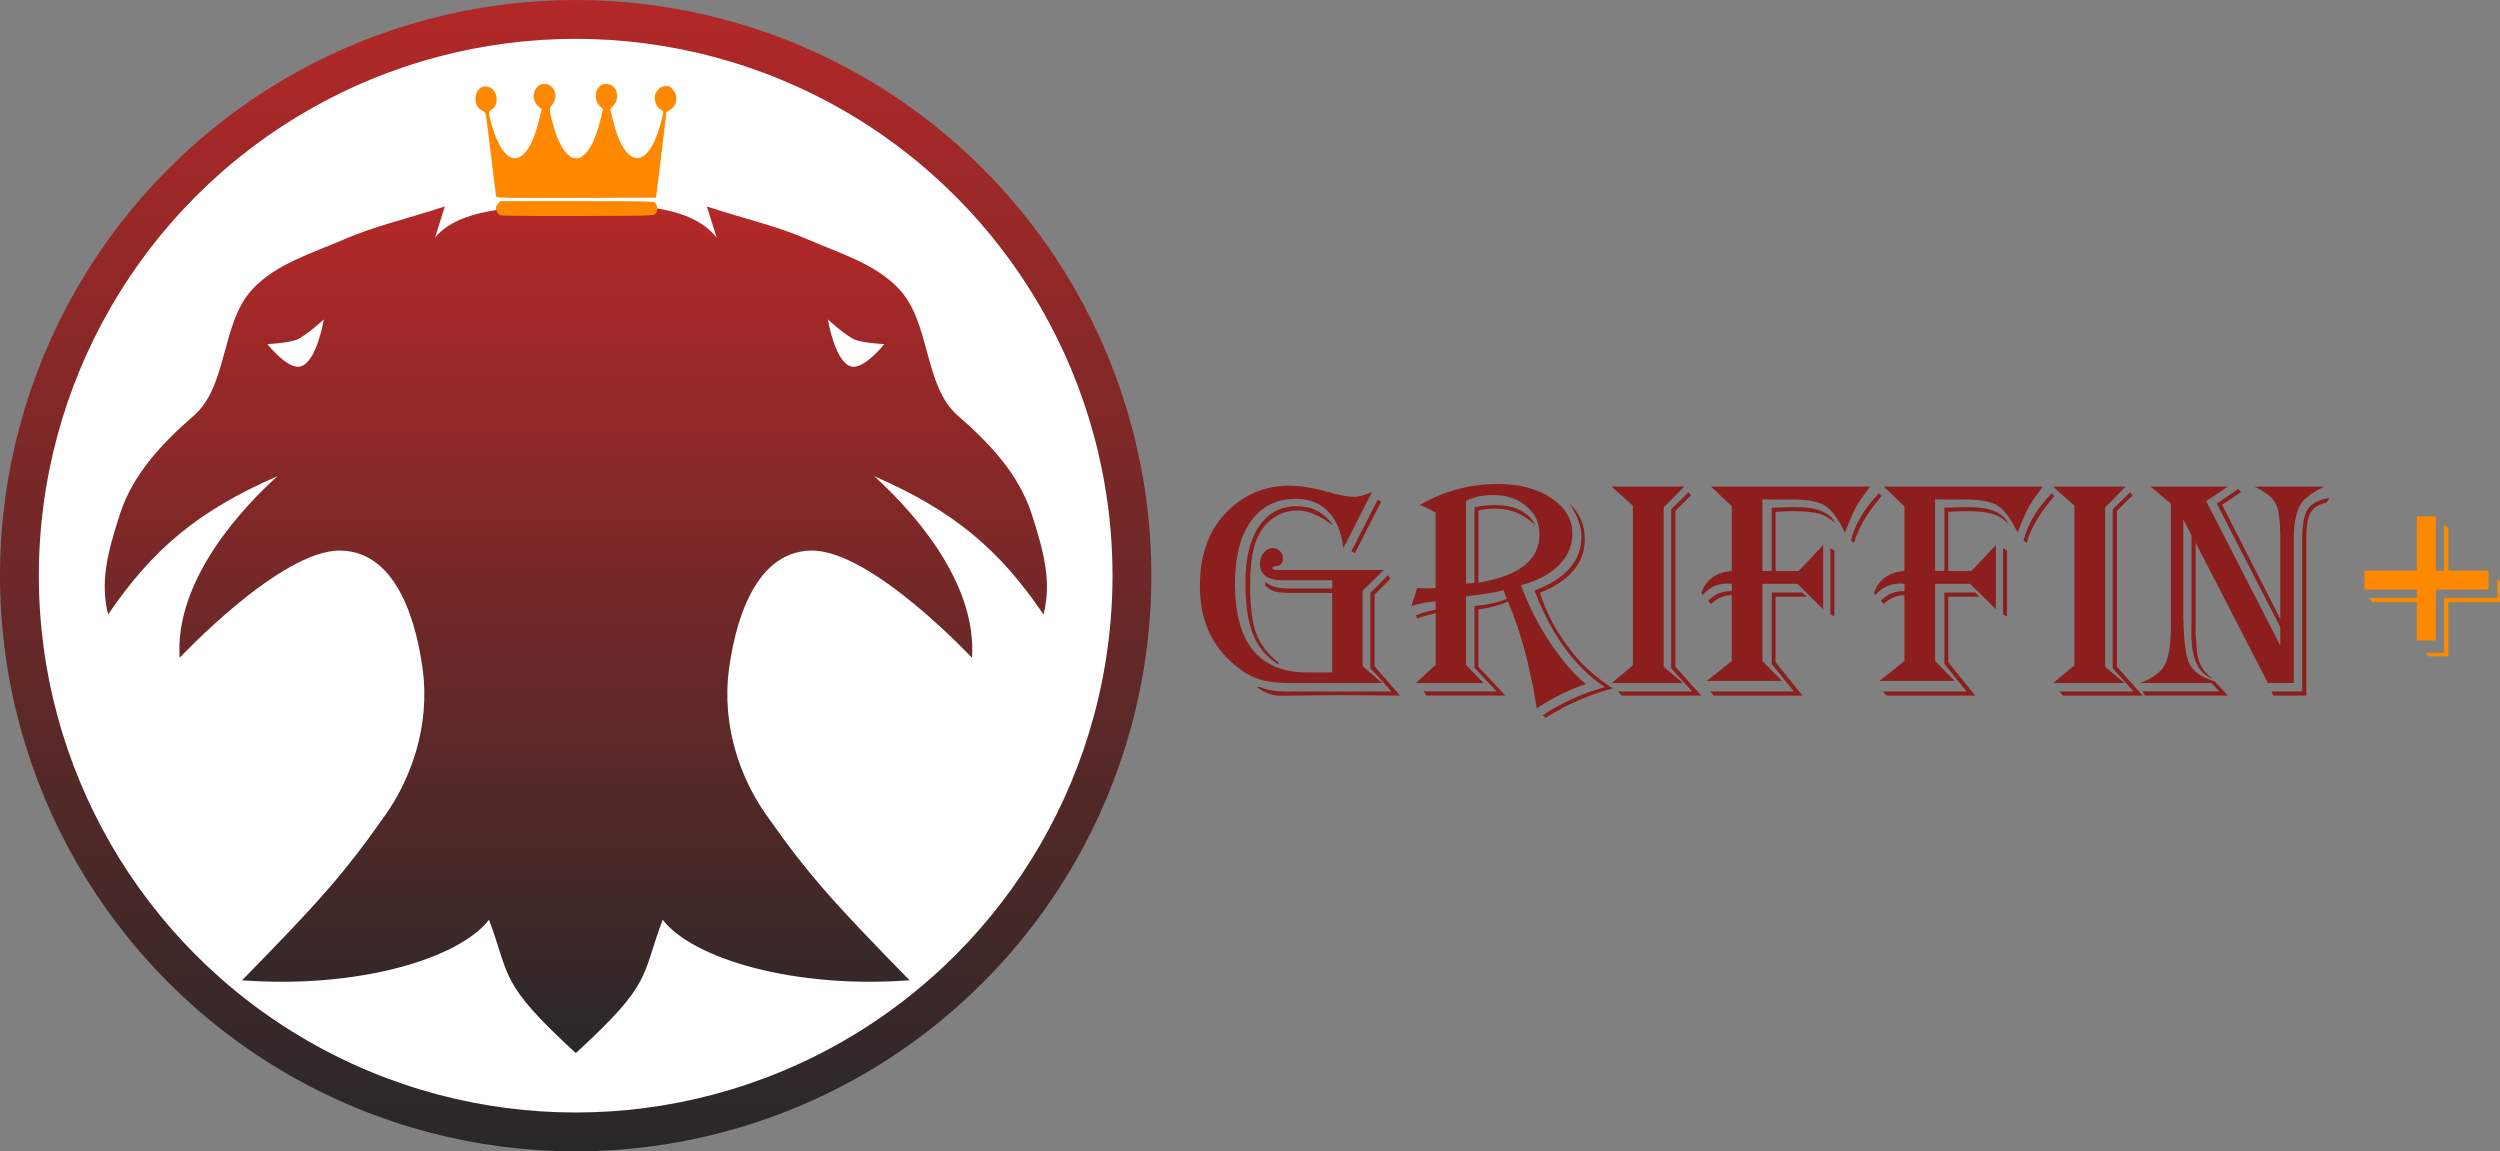 <?xml version="1.0" encoding="UTF-8" standalone="no"?>
<!-- Created with Inkscape (http://www.inkscape.org/) -->

<svg
   xmlns:dc="http://purl.org/dc/elements/1.1/"
   xmlns:cc="http://creativecommons.org/ns#"
   xmlns:rdf="http://www.w3.org/1999/02/22-rdf-syntax-ns#"
   xmlns:svg="http://www.w3.org/2000/svg"
   xmlns="http://www.w3.org/2000/svg"
   xmlns:xlink="http://www.w3.org/1999/xlink"
   xmlns:sodipodi="http://sodipodi.sourceforge.net/DTD/sodipodi-0.dtd"
   xmlns:inkscape="http://www.inkscape.org/namespaces/inkscape"
   width="202.528mm"
   height="93.273mm"
   viewBox="0 0 202.528 93.273"
   version="1.1"
   id="svg8"
   inkscape:version="0.92.3 (2405546, 2018-03-11)"
   sodipodi:docname="griffin+_logo_with_text.svg">
  <rect x="0" y="0" width="202.528" height="93.273" fill="#808080" stroke="none"/>
  <defs
     id="defs2">
    <inkscape:path-effect
       effect="bspline"
       id="path-effect4883"
       is_visible="true"
       weight="33.333"
       steps="2"
       helper_size="0"
       apply_no_weight="true"
       apply_with_weight="true"
       only_selected="false" />
    <inkscape:path-effect
       effect="bspline"
       id="path-effect4762"
       is_visible="true"
       weight="33.333"
       steps="2"
       helper_size="0"
       apply_no_weight="true"
       apply_with_weight="true"
       only_selected="false" />
    <inkscape:path-effect
       effect="bspline"
       id="path-effect4755"
       is_visible="true"
       weight="33.333"
       steps="2"
       helper_size="0"
       apply_no_weight="true"
       apply_with_weight="true"
       only_selected="false" />
    <inkscape:path-effect
       effect="bspline"
       id="path-effect4748"
       is_visible="true"
       weight="33.333"
       steps="2"
       helper_size="0"
       apply_no_weight="true"
       apply_with_weight="true"
       only_selected="false" />
    <inkscape:path-effect
       effect="bspline"
       id="path-effect4691"
       is_visible="true"
       weight="33.333"
       steps="2"
       helper_size="0"
       apply_no_weight="true"
       apply_with_weight="true"
       only_selected="false" />
    <linearGradient
       y2="22875"
       x2="23127.5"
       y1="4471.11"
       x1="33985.801"
       gradientUnits="userSpaceOnUse"
       id="id0"
       gradientTransform="matrix(0.005,0,0,0.005,-100.301,-23.885)">
      <stop
         id="stop187"
         style="stop-color:#E9363B"
         offset="0" />
      <stop
         id="stop189"
         style="stop-color:#E9363B"
         offset="0.071" />
      <stop
         id="stop191"
         style="stop-color:#883032"
         offset="1" />
    </linearGradient>
    <linearGradient
       inkscape:collect="always"
       id="linearGradient2434">
      <stop
         style="stop-color:#282828;stop-opacity:1"
         offset="0"
         id="stop2430" />
      <stop
         style="stop-color:#b42828;stop-opacity:1"
         offset="1"
         id="stop2432" />
    </linearGradient>
    <linearGradient
       inkscape:collect="always"
       xlink:href="#linearGradient2434"
       id="linearGradient1051"
       gradientUnits="userSpaceOnUse"
       x1="96.231"
       y1="193.313"
       x2="96.231"
       y2="44.9"
       gradientTransform="matrix(0.626,0,0,0.633,-9.953,60.886)" />
    <linearGradient
       inkscape:collect="always"
       xlink:href="#linearGradient2434"
       id="linearGradient1040"
       x1="361.134"
       y1="712.841"
       x2="361.134"
       y2="452.841"
       gradientUnits="userSpaceOnUse"
       gradientTransform="matrix(0.265,0,0,0.265,-45.309,-13.268)" />
  </defs>
  <sodipodi:namedview
     id="base"
     pagecolor="#ffffff"
     bordercolor="#666666"
     borderopacity="1.0"
     inkscape:pageopacity="0.0"
     inkscape:pageshadow="2"
     inkscape:zoom="0.7"
     inkscape:cx="472.93178"
     inkscape:cy="-41.243118"
     inkscape:document-units="mm"
     inkscape:current-layer="layer1"
     showgrid="false"
     inkscape:window-width="1920"
     inkscape:window-height="1017"
     inkscape:window-x="-8"
     inkscape:window-y="-8"
     inkscape:window-maximized="1"
     showguides="true"
     inkscape:guide-bbox="true">
    <inkscape:grid
       type="xygrid"
       id="grid4697"
       originx="-3.612"
       originy="-113.823" />
    <sodipodi:guide
       position="46.659,7.885"
       orientation="1,0"
       id="guide4879"
       inkscape:locked="false" />
    <sodipodi:guide
       position="-0.966,46.25"
       orientation="0,1"
       id="guide4897"
       inkscape:locked="false" />
  </sodipodi:namedview>
  <g
     inkscape:label="Ebene 1"
     inkscape:groupmode="layer"
     id="layer1"
     transform="translate(-3.612,-89.904)">
    <circle
       style="opacity:1;fill:#ffffff;fill-opacity:1;fill-rule:evenodd;stroke:url(#linearGradient1051);stroke-width:3.147;stroke-linecap:round;stroke-linejoin:round;stroke-miterlimit:4;stroke-dasharray:none;stroke-dashoffset:50;stroke-opacity:1;paint-order:normal"
       id="path817-3"
       cx="50.248"
       cy="136.54"
       r="45.063" />
    <path
       style="opacity:1;fill:#000000;fill-opacity:0;fill-rule:evenodd;stroke:#c10707;stroke-width:0;stroke-linecap:butt;stroke-linejoin:round;stroke-miterlimit:4;stroke-dasharray:none;stroke-dashoffset:188.976;stroke-opacity:1;paint-order:markers fill stroke"
       d="m 63.922,129.16 c -0.113,0.03 0.079,0.209 0,0 z"
       id="path1139"
       inkscape:connector-curvature="0"
       sodipodi:nodetypes="cc" />
    <path
       style="opacity:1;fill:#000000;fill-opacity:0;fill-rule:evenodd;stroke:#c10707;stroke-width:0;stroke-linecap:butt;stroke-linejoin:round;stroke-miterlimit:4;stroke-dasharray:none;stroke-dashoffset:188.976;stroke-opacity:1;paint-order:markers fill stroke"
       d="m 63.922,129.16 c -0.113,0.03 0.079,0.209 0,0 z"
       id="path1143"
       inkscape:connector-curvature="0"
       sodipodi:nodetypes="cc" />
    <g
       aria-label="Griffin"
       style="font-style:normal;font-weight:normal;font-size:25.4px;line-height:1.25;font-family:sans-serif;letter-spacing:0px;word-spacing:0px;fill:#8c1e1e;fill-opacity:1;stroke:none;stroke-width:0.265"
       id="text837"
       transform="translate(-1.825,34.032)">
      <path
         d="m 116.584,95.726 -2.319,4.564 q -0.223,-1.947 -1.228,-2.977 -0.992,-1.029 -2.629,-1.029 -2.332,0 -3.634,1.811 -1.29,1.811 -1.29,5.073 0,7.181 5.879,7.181 h 1.997 v -6.437 h -3.125 q -1.017,0 -1.463,-0.112 -0.434,-0.112 -0.843,-0.484 v -0.31 q 0.446,0.335 0.893,0.446 0.446,0.099 1.451,0.099 h 3.088 v -0.67 h -3.448 -0.558 q -1.848,0 -1.848,-1.339 0,-0.521 0.31,-0.893 0.31,-0.372 0.744,-0.372 0.322,0 0.558,0.236 0.248,0.236 0.248,0.558 0,0.546 -0.397,0.633 l -0.298,0.062 q -0.149,0.037 -0.149,0.124 0,0.161 0.409,0.161 h 0.422 8.186 l -1.712,1.674 v 6.114 l 1.587,1.364 h -6.338 -1.253 q -1.575,0 -2.604,-0.384 -1.029,-0.384 -2.084,-1.364 -2.493,-2.282 -2.493,-6.114 0,-3.956 2.356,-6.176 2.059,-1.947 4.887,-1.947 1.265,0 2.902,0.446 1.674,0.459 2.208,0.459 0.781,0 1.587,-0.397 z m 0.744,0.781 -2.121,4.167 -0.298,-0.136 2.133,-4.18 z m -3.969,1.885 -0.223,-0.161 q -1.414,-1.005 -2.58,-1.005 -1.414,0 -2.443,1.005 -0.744,0.744 -1.079,1.947 -0.322,1.203 -0.322,3.175 0,2.505 0.496,3.832 0.496,1.327 1.823,2.394 v 0.136 q -1.439,-0.856 -2.071,-2.406 -0.633,-1.563 -0.633,-4.229 0,-2.939 1.104,-4.564 1.104,-1.637 3.101,-1.637 1.736,0 2.828,1.439 z m 4.713,4.366 -1.277,1.277 v 5.817 l 2.059,2.369 -4.924,-0.037 -4.465,0.05 q -0.422,0 -0.645,-0.025 -0.781,-0.087 -1.575,-0.682 h 0.26 q 0.843,0.372 2.307,0.372 l 0.62,-0.012 h 7.727 l -1.712,-1.898 v -6.077 l 1.426,-1.439 z"
         style="font-style:normal;font-variant:normal;font-weight:normal;font-stretch:normal;font-size:25.4px;font-family:Algerian;-inkscape-font-specification:Algerian;fill:#8c1e1e;fill-opacity:1;stroke-width:0.265"
         id="path885"
         inkscape:connector-curvature="0" />
      <path
         d="m 120.454,96.78 q 2.939,-1.699 6.325,-1.699 2.629,0 4.328,1.141 1.712,1.141 1.712,2.902 0,1.439 -1.116,2.555 -1.116,1.104 -3.051,1.6 0.856,2.356 2.319,4.589 1.476,2.232 2.952,3.423 l -0.186,0.062 q -1.848,0.633 -3.621,1.786 l -0.186,0.124 -0.062,-0.397 q -0.794,-4.8 -2.22,-8.136 l -0.05,-0.124 q -0.856,0.397 -2.294,0.633 l -0.099,0.012 v 4.638 l 2.183,2.332 h -6.412 l -0.198,-0.335 h 5.904 l -1.798,-1.91 v -4.998 l 0.26,-0.037 q 1.414,-0.149 2.369,-0.558 -0.074,-0.149 -0.087,-0.186 l -0.124,-0.36 q -0.012,-0.037 -0.062,-0.149 -0.769,0.223 -2.902,0.484 l -0.136,0.025 v 5.531 l 1.414,1.476 h -5.482 l 1.612,-1.476 v -4.167 l -0.099,0.012 q -0.719,0.161 -1.302,0.36 l -0.099,0.037 -0.112,-0.248 q 0.546,-0.211 0.856,-0.285 l 0.657,-0.161 0.099,-0.025 v -0.645 q -0.732,0 -1.823,0.322 l -0.136,0.05 q 0.025,-0.174 0.248,-0.806 0.025,-0.05 0.174,-0.558 0.012,-0.037 0.037,-0.112 0.558,0.037 0.868,0.037 0.335,0 0.62,-0.037 v -6.102 q -0.571,-0.347 -1.178,-0.583 z m 3.746,-0.322 v 6.685 q 0.36,0 0.682,-0.062 v -6.102 q 0.682,-0.186 1.637,-0.186 2.418,0 3.287,1.587 -0.918,-0.744 -1.612,-1.017 -0.695,-0.285 -1.662,-0.285 -0.757,0 -1.327,0.149 v 5.854 l 0.136,-0.025 q 2.443,-0.446 3.621,-1.401 1.191,-0.967 1.191,-2.505 0,-1.377 -1.067,-2.27 -1.067,-0.905 -2.691,-0.905 -1.302,0 -2.195,0.484 z m 5.99,7.441 q 0.781,2.555 2.766,4.998 1.24,1.525 3.138,2.741 -2.84,0.757 -5.333,2.307 l -0.112,0.074 -0.248,-0.198 q 2.369,-1.55 5.048,-2.282 -3.572,-2.381 -5.618,-7.615 l -0.074,-0.211 q 3.795,-1.439 3.795,-4.39 0,-1.215 -0.98,-2.654 1.253,1.141 1.253,2.902 0,2.853 -3.634,4.328 z"
         style="font-style:normal;font-variant:normal;font-weight:normal;font-stretch:normal;font-size:25.4px;font-family:Algerian;-inkscape-font-specification:Algerian;fill:#8c1e1e;fill-opacity:1;stroke-width:0.265"
         id="path887"
         inkscape:connector-curvature="0" />
      <path
         d="m 135.994,95.292 h 5.879 l -1.662,1.687 v 12.911 l 1.563,1.315 h -5.779 l 1.724,-1.426 V 96.842 Z m 6.437,0.707 -1.265,1.253 v 12.638 l 2.084,2.332 h -6.449 l -0.31,-0.335 h 6.028 l -1.699,-1.873 V 97.14 l 1.401,-1.389 z"
         style="font-style:normal;font-variant:normal;font-weight:normal;font-stretch:normal;font-size:25.4px;font-family:Algerian;-inkscape-font-specification:Algerian;fill:#8c1e1e;fill-opacity:1;stroke-width:0.265"
         id="path889"
         inkscape:connector-curvature="0" />
      <path
         d="m 144.055,95.292 h 12.874 q -0.769,1.017 -1.104,1.6 -0.322,0.583 -0.831,1.873 l -0.099,0.248 q -0.819,-1.687 -1.625,-2.183 -0.794,-0.496 -2.691,-0.496 l -0.707,0.012 -1.203,-0.012 -0.459,-0.012 v 5.804 h 0.757 v -5.122 l 0.36,-0.012 q 0.769,-0.037 1.637,-0.037 2.53,0 3.163,1.315 -0.608,-0.583 -1.327,-0.781 -0.707,-0.211 -2.195,-0.211 -0.533,0 -1.327,0.062 v 4.787 h 1.873 l 1.984,-2.096 v 5.197 l -2.084,-2.059 h -2.84 v 6.251 l 1.587,1.612 h -6.09 l 2.022,-1.612 v -5.333 q -0.955,0 -1.674,0.719 l -0.236,-0.26 q 0.719,-0.794 1.91,-0.794 v -0.583 q -0.26,-0.025 -0.372,-0.025 -1.153,0 -1.997,0.943 l -0.087,-0.198 q 0.558,-1.612 2.456,-1.761 v -5.234 z m 13.816,0.757 q -1.774,2.071 -2.232,3.795 l -0.26,-0.174 q 0.471,-1.947 2.27,-3.832 z m -3.832,4.415 v 5.358 l -0.322,-0.186 v -5.358 z m -2.22,3.746 h -2.542 v 5.308 l 2.183,2.704 h -7.181 l -0.31,-0.335 h 6.796 l -1.798,-2.22 v -5.792 h 2.493 z"
         style="font-style:normal;font-variant:normal;font-weight:normal;font-stretch:normal;font-size:25.4px;font-family:Algerian;-inkscape-font-specification:Algerian;fill:#8c1e1e;fill-opacity:1;stroke-width:0.265"
         id="path891"
         inkscape:connector-curvature="0" />
      <path
         d="m 158.045,95.292 h 12.874 q -0.769,1.017 -1.104,1.6 -0.322,0.583 -0.831,1.873 l -0.099,0.248 q -0.819,-1.687 -1.625,-2.183 -0.794,-0.496 -2.691,-0.496 l -0.707,0.012 -1.203,-0.012 -0.459,-0.012 v 5.804 h 0.757 v -5.122 l 0.36,-0.012 q 0.769,-0.037 1.637,-0.037 2.53,0 3.163,1.315 -0.608,-0.583 -1.327,-0.781 -0.707,-0.211 -2.195,-0.211 -0.533,0 -1.327,0.062 v 4.787 h 1.873 l 1.984,-2.096 v 5.197 l -2.084,-2.059 h -2.84 v 6.251 l 1.587,1.612 H 157.698 l 2.022,-1.612 v -5.333 q -0.955,0 -1.674,0.719 l -0.236,-0.26 q 0.719,-0.794 1.91,-0.794 v -0.583 q -0.26,-0.025 -0.372,-0.025 -1.153,0 -1.997,0.943 l -0.087,-0.198 q 0.558,-1.612 2.456,-1.761 v -5.234 z m 13.816,0.757 q -1.774,2.071 -2.232,3.795 L 169.369,99.67 q 0.471,-1.947 2.27,-3.832 z m -3.832,4.415 v 5.358 l -0.322,-0.186 v -5.358 z m -2.22,3.746 h -2.542 v 5.308 l 2.183,2.704 h -7.181 l -0.31,-0.335 h 6.796 l -1.798,-2.22 v -5.792 h 2.493 z"
         style="font-style:normal;font-variant:normal;font-weight:normal;font-stretch:normal;font-size:25.4px;font-family:Algerian;-inkscape-font-specification:Algerian;fill:#8c1e1e;fill-opacity:1;stroke-width:0.265"
         id="path893"
         inkscape:connector-curvature="0" />
      <path
         d="m 171.762,95.292 h 5.879 l -1.662,1.687 v 12.911 l 1.563,1.315 h -5.779 l 1.724,-1.426 V 96.842 Z m 6.437,0.707 -1.265,1.253 v 12.638 l 2.084,2.332 h -6.449 l -0.31,-0.335 h 6.028 l -1.699,-1.873 V 97.14 l 1.401,-1.389 z"
         style="font-style:normal;font-variant:normal;font-weight:normal;font-stretch:normal;font-size:25.4px;font-family:Algerian;-inkscape-font-specification:Algerian;fill:#8c1e1e;fill-opacity:1;stroke-width:0.265"
         id="path895"
         inkscape:connector-curvature="0" />
      <path
         d="m 193.702,95.292 q -1.414,0.732 -1.823,1.339 -0.62,0.943 -0.62,2.84 v 0.806 10.926 h -2.096 l -5.854,-11.361 v 6.734 l -0.012,0.558 0.149,1.786 q 0.248,1.24 1.129,1.836 l 0.099,0.087 q -1.712,-0.571 -1.712,-3.659 l 0.012,-1.166 v -6.784 l -0.67,-1.302 v 7.144 q 0,3.398 0.446,4.452 0.446,1.054 2.096,1.538 l 1.079,1.153 h -6.722 l -0.198,-0.335 h 6.214 l -0.645,-0.682 h -5.779 q 1.513,-0.546 2.009,-1.463 0.496,-0.918 0.496,-3.15 v -9.922 l -1.65,-1.377 h 6.276 l -1.761,1.178 6.003,11.708 v -1.488 l -5.147,-10.021 1.736,-1.178 0.236,0.236 -1.538,1.042 4.713,9.252 v -5.792 -0.657 q 0,-2.158 -0.36,-2.877 -0.347,-0.732 -1.736,-1.401 z m 0.434,0.918 -0.223,0.372 q -0.955,0.223 -1.302,0.831 -0.335,0.595 -0.335,2.022 v 12.787 h -2.667 l -0.161,-0.335 h 2.493 V 99.559 q 0,-1.749 0.446,-2.431 0.459,-0.695 1.749,-0.918 z"
         style="font-style:normal;font-variant:normal;font-weight:normal;font-stretch:normal;font-size:25.4px;font-family:Algerian;-inkscape-font-specification:Algerian;fill:#8c1e1e;fill-opacity:1;fill-rule:nonzero;stroke-width:0.265"
         id="path897"
         inkscape:connector-curvature="0" />
    </g>
    <g
       aria-label="+"
       style="font-style:normal;font-variant:normal;font-weight:normal;font-stretch:normal;font-size:25.4px;line-height:3.25;font-family:Algerian;-inkscape-font-specification:Algerian;letter-spacing:0px;word-spacing:0px;fill:#ff8801;fill-opacity:1;stroke:none;stroke-width:0.265"
       id="text4913"
       transform="matrix(0.995,0,0,0.995,3.154,1.48)">
      <path
         d="m 197.231,130.909 h 1.55 v 4.415 h 0.67 v -3.721 l 0.347,0.211 v 3.51 h 3.274 v 1.55 h -4.291 v 4.142 h -1.55 v -3.125 h -3.634 l -0.223,-0.347 h 3.857 v -0.67 h -4.266 v -1.55 h 4.266 z m 2.567,6.983 v 4.415 h -1.612 l -0.273,-0.285 h 1.538 v -4.477 h 4.341 v -1.538 l 0.285,0.273 v 1.612 z"
         style="font-style:normal;font-variant:normal;font-weight:normal;font-stretch:normal;font-size:25.4px;line-height:3.25;font-family:Algerian;-inkscape-font-specification:Algerian;fill:#ff8801;fill-opacity:1;stroke-width:0.265"
         id="path4915"
         inkscape:connector-curvature="0" />
    </g>
    <path
       style="fill:url(#linearGradient1040);fill-opacity:1;stroke:none;stroke-width:0.5;stroke-linecap:butt;stroke-linejoin:miter;stroke-miterlimit:4;stroke-dasharray:none;stroke-opacity:1"
       d="m 51.694,106.5 c -0.479,-0.002 -0.95,4.8e-4 -1.41,0.003 -3.63,0.141 -9.273,-0.003 -11.43,2.646 l 0.792,-2.518 c -3.684,1.191 -5.603,1.557 -8.274,2.711 -2.534,1.095 -5.4,1.952 -7.294,3.971 -2.579,2.749 -1.992,7.851 -4.761,10.256 -2.731,2.372 -4.945,4.82 -5.974,7.935 -1.064,3.268 -1.617,5.576 -0.972,8.18 3.565,-5.235 7.211,-8.368 13.711,-11.202 -4.137,3.769 -8.286,9.219 -7.916,14.713 0,0 8.177,-8.753 13.016,-8.688 4.839,0.065 6.247,6.472 6.667,9.582 0.643,4.768 -1.043,9.006 -2.957,11.746 -3.432,4.91 -5.568,7.249 -11.669,13.482 9.298,0.703 17.553,-1.726 20.001,-4.903 1.773,4.687 0.755,5.032 7.037,10.805 6.281,-5.772 5.264,-6.117 7.036,-10.805 2.449,3.177 10.703,5.605 20.001,4.903 -6.101,-6.234 -8.237,-8.573 -11.669,-13.482 -1.915,-2.74 -3.6,-6.977 -2.957,-11.746 0.419,-3.11 1.828,-9.517 6.667,-9.582 4.839,-0.065 13.016,8.688 13.016,8.688 0.369,-5.494 -3.779,-10.944 -7.916,-14.713 6.501,2.834 10.147,5.967 13.711,11.202 0.645,-2.604 0.092,-4.912 -0.972,-8.18 -1.028,-3.115 -3.243,-5.563 -5.974,-7.935 -2.769,-2.405 -2.182,-7.507 -4.761,-10.256 -1.894,-2.019 -4.759,-2.876 -7.294,-3.971 -2.67,-1.154 -4.59,-1.52 -8.274,-2.711 l 0.792,2.518 c -2.136,-2.649 -6.623,-2.632 -9.973,-2.649 z m -21.853,9.284 c 0,0 -0.554,3.44 -1.88,3.808 -1.032,0.286 -2.689,-1.811 -2.689,-1.811 0,0 1.531,-0.072 2.292,-0.328 0.74,-0.249 2.277,-1.669 2.277,-1.669 z m 40.839,0 c 0,0 1.538,1.42 2.277,1.669 0.76,0.256 2.292,0.328 2.292,0.328 0,0 -1.657,2.098 -2.689,1.811 -1.326,-0.368 -1.88,-3.808 -1.88,-3.808 z"
       id="path986"
       inkscape:connector-curvature="0"
       sodipodi:nodetypes="cccccccccccsccccccccccccccccccccccccccccccc" />
    <path
       inkscape:connector-curvature="0"
       id="path4827"
       d="m 44.127,107.338 c -0.18,-0.078 -0.344,-0.371 -0.344,-0.613 0,-0.068 0.078,-0.213 0.173,-0.324 l 0.173,-0.201 h 6.213 c 6.155,0 6.214,0.002 6.367,0.167 0.203,0.22 0.206,0.654 0.006,0.864 -0.143,0.151 -0.358,0.156 -6.276,0.171 -3.807,0.009 -6.197,-0.015 -6.311,-0.064 z m -0.31,-1.485 c -0.018,-0.057 -0.08,-0.508 -0.137,-1.003 -0.058,-0.495 -0.214,-1.767 -0.347,-2.825 -0.133,-1.058 -0.263,-2.09 -0.287,-2.293 -0.082,-0.681 -0.103,-0.733 -0.336,-0.849 -0.392,-0.195 -0.579,-0.502 -0.579,-0.953 0,-0.739 0.52,-1.187 1.119,-0.964 0.7,0.26 0.818,1.442 0.181,1.825 -0.263,0.158 -0.262,0.256 0.008,1.202 0.651,2.277 1.59,3.217 2.489,2.492 0.56,-0.451 1.012,-1.434 1.403,-3.049 l 0.161,-0.664 -0.244,-0.227 c -0.351,-0.326 -0.479,-0.722 -0.364,-1.128 0.133,-0.47 0.421,-0.716 0.838,-0.716 0.811,0 1.184,1.078 0.596,1.722 -0.221,0.241 -0.218,0.373 0.027,1.322 0.782,3.032 2.074,3.856 3.133,1.998 0.301,-0.528 0.616,-1.419 0.828,-2.341 l 0.155,-0.673 -0.191,-0.162 c -0.376,-0.319 -0.502,-0.902 -0.297,-1.365 0.146,-0.329 0.409,-0.499 0.769,-0.499 0.817,0 1.166,1.12 0.553,1.774 l -0.246,0.262 0.149,0.643 c 1.008,4.351 2.962,4.457 4.014,0.218 0.079,-0.32 0.144,-0.605 0.144,-0.632 0,-0.028 -0.096,-0.108 -0.214,-0.179 -0.281,-0.169 -0.489,-0.577 -0.489,-0.961 -2.12e-4,-0.235 0.055,-0.379 0.233,-0.604 0.195,-0.247 0.292,-0.302 0.59,-0.336 0.33,-0.037 0.377,-0.019 0.618,0.239 0.492,0.525 0.382,1.333 -0.229,1.696 l -0.27,0.161 -0.087,0.805 c -0.048,0.443 -0.236,2.002 -0.419,3.466 l -0.332,2.661 -6.452,0.021 c -5.125,0.017 -6.459,-2.5e-4 -6.485,-0.082 z"
       style="fill:#ff8801;fill-opacity:1;stroke-width:0.076" />
  </g>
</svg>
